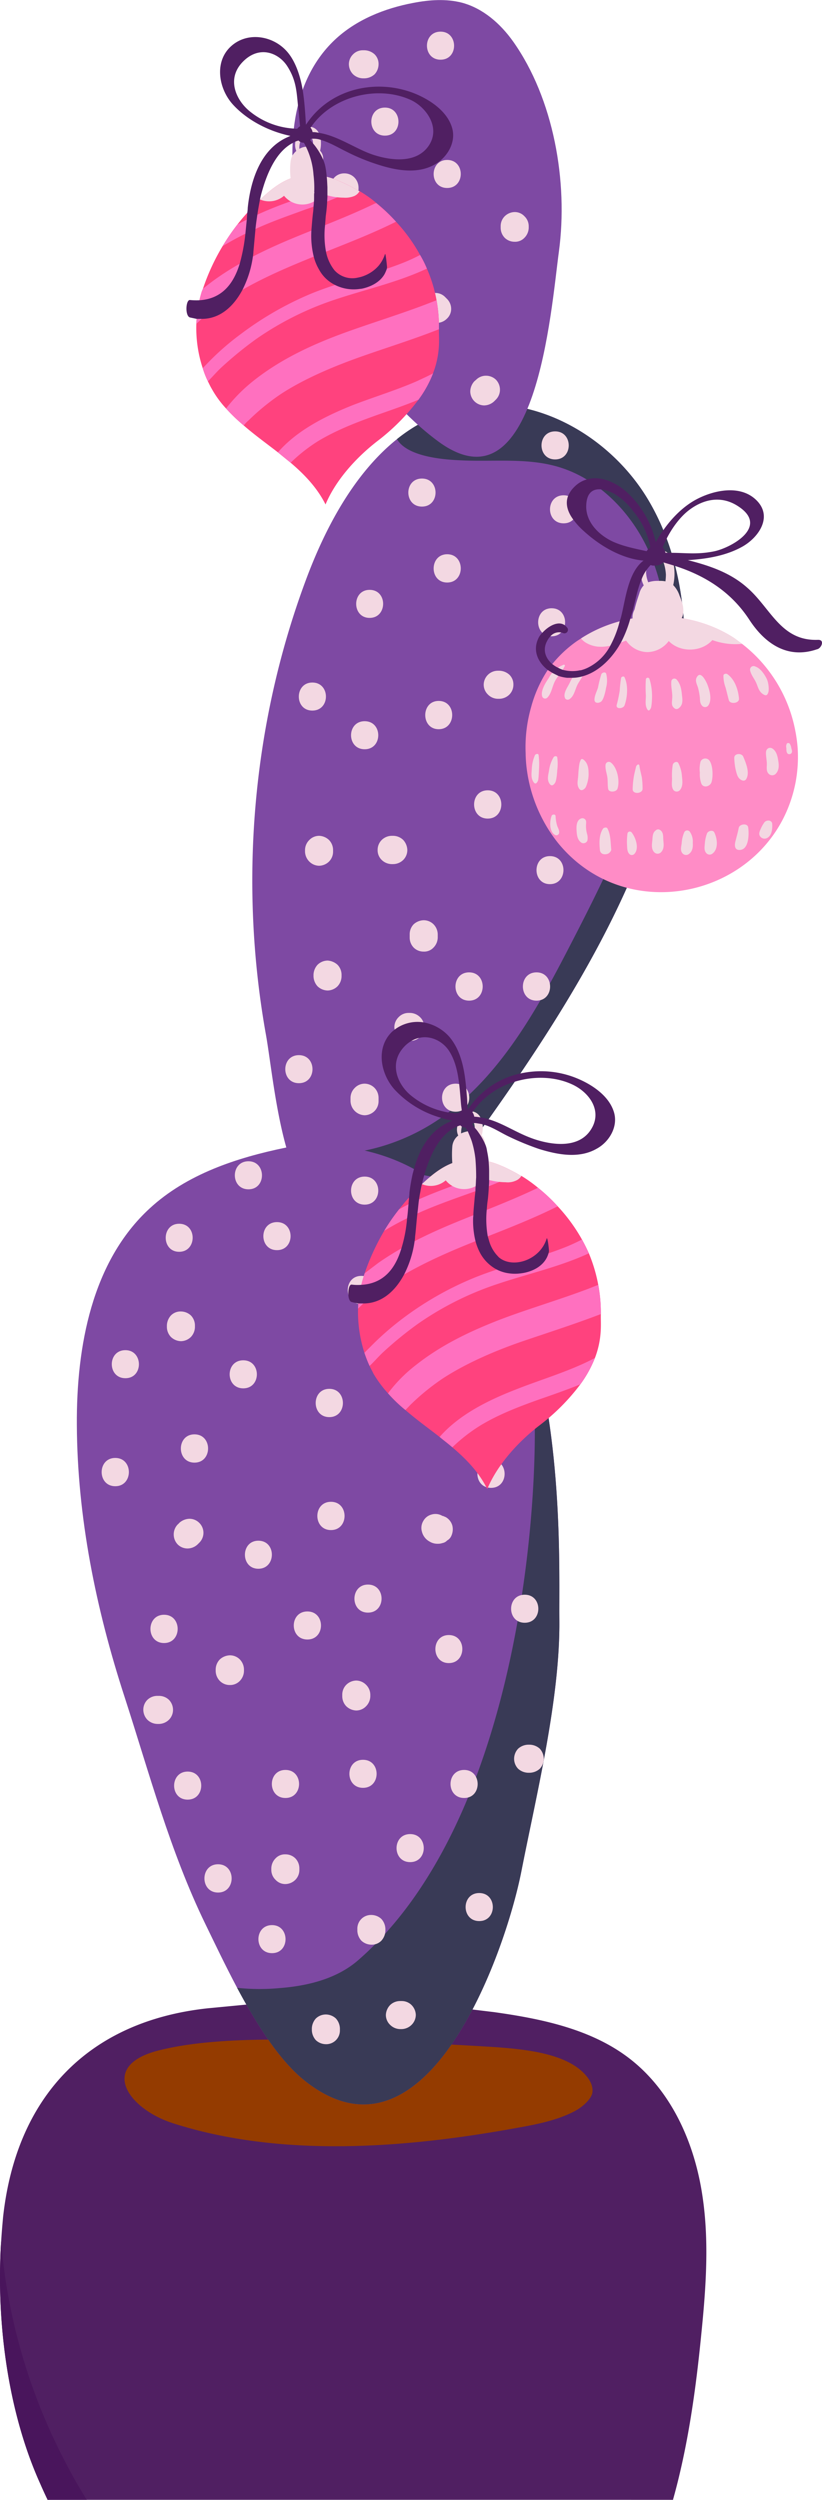 <svg xmlns="http://www.w3.org/2000/svg" width="348.7" height="1060" viewBox="0.001 0.014 348.716 1059.986" style=""><g><g data-name="Layer 2"><path d="M297.5 989.9c-2.3 23.3-5.6 47.3-12 70.1H20.2c-1.1-2.3-2.2-4.7-3.2-7C3.3 1022.6-1.7 984.3.5 950.3c.2-3.4.5-6.8.8-10.1 5.5-50.7 35.7-83 86.6-88.6l16.7-1.6a516.4 516.4 0 0 1 62.2-.8l7.1.4c8.9.6 17.7 1.4 26.6 2.5l9.1 1.1c20.7 2.9 42.2 7.4 58.5 20.5s25.6 33.2 29.3 53.8 2.2 41.6.1 62.4z" fill="#501f62"></path><path d="M209.5 868c14.7 1 31.5 3 39.2 12.2 1.8 2.1 3 4.7 2.6 7.2s-3.9 5.9-7.5 7.8c-7 3.7-15.5 5.5-24 7-48 8.8-100.7 12.8-146.5-1.9-19.2-6.2-31.5-24.3-6.2-30.8s61.6-4.5 89.3-3.9c17.7.4 35.4 1.3 53.1 2.4z" fill="#943b00"></path><path d="M287.7 306.6c-10.3 61.4-43.8 116.3-79.8 167.1a173.2 173.2 0 0 1-22.2 25.7c-15.4 14.2-34.7 24.5-51.5 11.1-5.5-4.4-9.4-12.9-12.4-22.8l-.3-1c-4.7-16.6-6.7-36.6-8.6-47.5-11.6-64.3-6-131.8 16.8-193.1 8.3-22.4 20.6-45.4 38.7-59.9a67.9 67.9 0 0 1 25.1-12.8c31.4-8.1 65.3 11 81.7 38.9s17.9 62.3 12.5 94.3z" fill="#7e49a3"></path><path d="M287.7 306.6c-10.3 61.4-43.8 116.3-79.8 167.1a173.2 173.2 0 0 1-22.2 25.7l-63.9-11.7-.3-1c22.4 6.9 49.1-.1 68.3-14.7 23.9-18.1 38.8-45.4 52.5-72 18.5-35.8 36.6-73 40.2-113.2 1.6-18.2.1-37.2-7.6-53.8s-22-30.9-39.7-35.5c-12.7-3.3-26.1-1.7-39.2-2.3-7.6-.3-23.1-1.4-27.6-9a67.9 67.9 0 0 1 25.1-12.8c31.4-8.1 65.3 11 81.7 38.9s17.9 62.3 12.5 94.3z" fill="#393a56"></path><path d="M127.6 93.3c-6.5-26.4-5.4-57.7 14.4-76.4 9-8.5 21.1-13.4 33.4-15.7 6.7-1.3 13.8-1.8 20.5-.1 9 2.4 16.4 8.9 21.8 16.5 17.2 24.3 23.4 59.5 19.4 89.1-3.4 25.1-9.6 110.8-51 80.6-29.3-21.5-50-59.3-58.5-94z" fill="#7e49a3"></path><path d="M221.2 793.4c-7 35.7-40.9 130.4-92.5 88.4-10.5-8.6-20.1-23.9-28.1-38.9-5.2-9.8-9.8-19.5-13.5-27.1-15-30.9-23.7-63.7-34.3-96.4-12.1-37.2-20-76-20.2-115.2-.2-33.3 6.4-69.3 30.9-91.8 15.7-14.5 36.8-21.5 57.8-25.8 9.2-1.8 18.6-1.3 27.9.2 41.4 6.7 63.3 39.1 75 76.4 15 48.1 12.9 104.2 13.1 123.5.4 33.2-9.7 74.1-16.1 106.7z" fill="#7e49a3"></path><path d="M221.2 793.4c-7 35.7-40.9 130.4-92.5 88.4-10.5-8.6-20.1-23.9-28.1-38.9a91.2 91.2 0 0 0 18.1.1c11.8-.9 24-3.9 33-11.6C218 774 228 646.9 226.8 599.8c-.3-12.2-1.1-24.4-2.6-36.6 15 48.1 12.9 104.2 13.1 123.5.4 33.2-9.7 74.1-16.1 106.7z" fill="#393a56"></path><path d="M76 518.9c-7.6 0-7.6 11.9 0 11.9s7.7-11.9 0-11.9z" fill="#f3d8e2"></path><path d="M103.2 576.8c-7.7 0-7.7 11.9 0 11.9s7.7-11.9 0-11.9z" fill="#f3d8e2"></path><path d="M117.5 518.2c-7.7 0-7.7 11.9 0 11.9s7.7-11.9 0-11.9z" fill="#f3d8e2"></path><path d="M53.2 572.5c-7.7 0-7.7 11.9 0 11.9s7.6-11.9 0-11.9z" fill="#f3d8e2"></path><path d="M84.5 645.7a5.9 5.9 0 0 0-4.2-1.7 6.8 6.8 0 0 0-4.2 1.7 4.6 4.6 0 0 1-.7.7 6.1 6.1 0 0 0-1.7 4.3 6.1 6.1 0 0 0 1.7 4.2 5.9 5.9 0 0 0 4.2 1.7 6.3 6.3 0 0 0 4.2-1.7l.7-.7a5.9 5.9 0 0 0 0-8.5z" fill="#f3d8e2"></path><path d="M81 557.8a6.3 6.3 0 0 0-4.2-1.7 5.7 5.7 0 0 0-4.3 1.7 6.6 6.6 0 0 0-1.7 4.2v.7a6.2 6.2 0 0 0 1.7 4.2 6.4 6.4 0 0 0 4.3 1.8 6.2 6.2 0 0 0 4.2-1.8 6.3 6.3 0 0 0 1.7-4.2v-.7a6.1 6.1 0 0 0-1.7-4.2z" fill="#f3d8e2"></path><path d="M48.9 618.2c-7.7 0-7.7 12 0 12s7.7-12 0-12z" fill="#f3d8e2"></path><path d="M82.5 608.2c-7.7 0-7.7 12 0 12s7.7-12 0-12z" fill="#f3d8e2"></path><path d="M140.4 636.8c-7.7 0-7.7 12 0 12s7.7-12 0-12z" fill="#f3d8e2"></path><path d="M130.4 683.3c-7.7 0-7.7 11.9 0 11.9s7.7-11.9 0-11.9z" fill="#f3d8e2"></path><path d="M109.6 653.3c-7.6 0-7.6 11.9 0 11.9s7.7-11.9 0-11.9z" fill="#f3d8e2"></path><path d="M139.7 588.9c-7.7 0-7.7 12 0 12s7.7-12 0-12z" fill="#f3d8e2"></path><path d="M186.1 574.6c-7.6 0-7.6 12 0 12s7.7-12 0-12z" fill="#f3d8e2"></path><path d="M153.3 541c-7.7 0-7.7 12 0 12s7.6-12 0-12z" fill="#f3d8e2"></path><path d="M154.7 498.9c-7.7 0-7.7 11.9 0 11.9s7.7-11.9 0-11.9z" fill="#f3d8e2"></path><path d="M193.2 527.1a6 6 0 0 0-4.2-1.8h-.7a6.2 6.2 0 0 0-4.2 1.8 6 6 0 0 0-1.8 4.2 6.2 6.2 0 0 0 1.8 4.2 6.3 6.3 0 0 0 4.2 1.7h.7a6.1 6.1 0 0 0 4.2-1.7 6.2 6.2 0 0 0 1.8-4.2 5.8 5.8 0 0 0-1.8-4.2z" fill="#f3d8e2"></path><path d="M105.4 492.4c-7.7 0-7.7 11.9 0 11.9s7.6-11.9 0-11.9z" fill="#f3d8e2"></path><path d="M191.9 646.9a6 6 0 0 0-2.8-3.6l-1.2-.5h-.2a5.7 5.7 0 0 0-4.6-.6 5.6 5.6 0 0 0-3.5 2.7 5.7 5.7 0 0 0-.6 4.6 6.6 6.6 0 0 0 3.3 4.2 6.3 6.3 0 0 0 3.3.9h.3a5.7 5.7 0 0 0 1.8-.3 3.6 3.6 0 0 0 2-1.1 4.1 4.1 0 0 0 1.6-1.6 6.7 6.7 0 0 0 .6-4.7z" fill="#f3d8e2"></path><path d="M208.3 619c-7.7 0-7.7 11.9 0 11.9s7.7-11.9 0-11.9z" fill="#f3d8e2"></path><path d="M222.6 676.2c-7.7 0-7.7 11.9 0 11.9s7.7-11.9 0-11.9z" fill="#f3d8e2"></path><path d="M190.4 693.3c-7.6 0-7.6 11.9 0 11.9s7.7-11.9 0-11.9z" fill="#f3d8e2"></path><path d="M156.1 671.9c-7.6 0-7.7 11.9 0 11.9s7.7-11.9 0-11.9z" fill="#f3d8e2"></path><path d="M154 746.2c-7.7 0-7.7 11.9 0 11.9s7.7-11.9 0-11.9z" fill="#f3d8e2"></path><path d="M196.9 750.5c-7.7 0-7.7 11.9 0 11.9s7.6-11.9 0-11.9z" fill="#f3d8e2"></path><path d="M229 741.5a6.6 6.6 0 0 0-4.2-1.7h-.8a6.6 6.6 0 0 0-4.2 1.7 6.3 6.3 0 0 0-1.7 4.2 6.1 6.1 0 0 0 1.7 4.3 6.6 6.6 0 0 0 4.2 1.7h.8a6.6 6.6 0 0 0 4.2-1.7 6.3 6.3 0 0 0 1.7-4.3 6.6 6.6 0 0 0-1.7-4.2z" fill="#f3d8e2"></path><path d="M203.3 802.7c-7.7 0-7.7 11.9 0 11.9s7.7-11.9 0-11.9z" fill="#f3d8e2"></path><path d="M174.6 850.2a5.9 5.9 0 0 0-4.2-1.7h-.7a6.1 6.1 0 0 0-4.2 1.7 6.4 6.4 0 0 0-1.8 4.2 5.8 5.8 0 0 0 1.8 4.2 6.2 6.2 0 0 0 4.2 1.8h.7a6.2 6.2 0 0 0 4.2-1.8 6 6 0 0 0 1.8-4.2 6.2 6.2 0 0 0-1.8-4.2z" fill="#f3d8e2"></path><path d="M115.4 816.3c-7.7 0-7.7 11.9 0 11.9s7.6-11.9 0-11.9z" fill="#f3d8e2"></path><path d="M142.5 855.9a6.3 6.3 0 0 0-4.3-1.7 6.1 6.1 0 0 0-4.2 1.7 6.6 6.6 0 0 0-1.7 4.2v.8a6.6 6.6 0 0 0 1.7 4.2 6.3 6.3 0 0 0 4.2 1.7 5.8 5.8 0 0 0 6-5.9v-.8a6.6 6.6 0 0 0-1.7-4.2z" fill="#f3d8e2"></path><path d="M161.8 813.7a6.3 6.3 0 0 0-4.3-1.7 5.8 5.8 0 0 0-5.9 6v.7a6.6 6.6 0 0 0 1.7 4.2 6.3 6.3 0 0 0 4.2 1.7 5.7 5.7 0 0 0 4.3-1.7 6.6 6.6 0 0 0 1.7-4.2v-.7a6.6 6.6 0 0 0-1.7-4.3z" fill="#f3d8e2"></path><path d="M174 777.7c-7.7 0-7.7 11.9 0 11.9s7.7-11.9 0-11.9z" fill="#f3d8e2"></path><path d="M121.1 750.5c-7.7 0-7.7 11.9 0 11.9s7.7-11.9 0-11.9z" fill="#f3d8e2"></path><path d="M125.3 788a5.9 5.9 0 0 0-4.2-1.7 5.4 5.4 0 0 0-4.2 1.7 6.2 6.2 0 0 0-1.8 4.2v.7a5.8 5.8 0 0 0 1.8 4.2 5.6 5.6 0 0 0 4.2 1.8 6.2 6.2 0 0 0 4.2-1.8 5.9 5.9 0 0 0 1.7-4.2v-.7a6.1 6.1 0 0 0-1.7-4.2z" fill="#f3d8e2"></path><path d="M79.6 751.2c-7.6 0-7.7 11.9 0 11.9s7.7-11.9 0-11.9z" fill="#f3d8e2"></path><path d="M101.7 703.6a5.9 5.9 0 0 0-4.2-1.7 6.6 6.6 0 0 0-4.2 1.7 6.2 6.2 0 0 0-1.8 4.3v.7a6.2 6.2 0 0 0 1.8 4.2 5.9 5.9 0 0 0 4.2 1.7 5.7 5.7 0 0 0 4.2-1.7 6.2 6.2 0 0 0 1.8-4.2v-.7a6.2 6.2 0 0 0-1.8-4.3z" fill="#f3d8e2"></path><path d="M69.6 684.7c-7.7 0-7.7 12 0 12s7.7-12 0-12z" fill="#f3d8e2"></path><path d="M92.5 790.5c-7.7 0-7.7 12 0 12s7.7-12 0-12z" fill="#f3d8e2"></path><path d="M155.3 714.4a6 6 0 0 0-4.2-1.8 6.2 6.2 0 0 0-4.2 1.8 5.9 5.9 0 0 0-1.7 4.2v.7a6.1 6.1 0 0 0 1.7 4.2 6.4 6.4 0 0 0 4.2 1.8 5.8 5.8 0 0 0 4.2-1.8 6.2 6.2 0 0 0 1.8-4.2v-.7a6 6 0 0 0-1.8-4.2z" fill="#f3d8e2"></path><path d="M71.7 720.8a6.1 6.1 0 0 0-4.2-1.7h-.7a6.1 6.1 0 0 0-4.3 1.7 5.9 5.9 0 0 0-1.7 4.2 6.2 6.2 0 0 0 1.7 4.2 6.2 6.2 0 0 0 4.3 1.8h.7a6.2 6.2 0 0 0 4.2-1.8 5.9 5.9 0 0 0 1.7-4.2 6.1 6.1 0 0 0-1.7-4.2z" fill="#f3d8e2"></path><path d="M143.2 409.1a6.9 6.9 0 0 0-4.2-1.8 6.2 6.2 0 0 0-4.3 1.8 6.6 6.6 0 0 0-1.7 4.2v.7a6.6 6.6 0 0 0 1.7 4.2 6.4 6.4 0 0 0 4.3 1.8 6.2 6.2 0 0 0 4.2-1.8 6.3 6.3 0 0 0 1.7-4.2v-.7a6.1 6.1 0 0 0-1.7-4.2z" fill="#f3d8e2"></path><path d="M158.9 461.3a6 6 0 0 0-4.2-1.8 5.8 5.8 0 0 0-4.2 1.8 6 6 0 0 0-1.8 4.2v1.4a6.2 6.2 0 0 0 6 6 6.2 6.2 0 0 0 4.2-1.8 5.9 5.9 0 0 0 1.7-4.2v-1.4a6.1 6.1 0 0 0-1.7-4.2z" fill="#f3d8e2"></path><path d="M199 412.3c-7.7 0-7.7 12 0 12s7.7-12 0-12z" fill="#f3d8e2"></path><path d="M183.9 391.9a5.9 5.9 0 0 0-4.2-1.7 6.6 6.6 0 0 0-4.2 1.7 6.1 6.1 0 0 0-1.7 4.2v1.5a6.1 6.1 0 0 0 1.7 4.2 5.9 5.9 0 0 0 4.2 1.7 5.4 5.4 0 0 0 4.2-1.7 6.2 6.2 0 0 0 1.8-4.2v-1.5a6.2 6.2 0 0 0-1.8-4.2z" fill="#f3d8e2"></path><path d="M178.2 431.3a6.2 6.2 0 0 0-4.2-1.8h-.7a5.8 5.8 0 0 0-4.2 1.8 6 6 0 0 0-1.8 4.2 6.2 6.2 0 0 0 1.8 4.2 6.3 6.3 0 0 0 4.2 1.7h.7a6.1 6.1 0 0 0 4.2-1.7 6.3 6.3 0 0 0 1.7-4.2 5.4 5.4 0 0 0-1.7-4.2z" fill="#f3d8e2"></path><path d="M193.3 459.5c-7.7 0-7.7 11.9 0 11.9s7.7-11.9 0-11.9z" fill="#f3d8e2"></path><path d="M126.8 447.4c-7.7 0-7.7 11.9 0 11.9s7.7-11.9 0-11.9z" fill="#f3d8e2"></path><path d="M139.6 356.2a6.4 6.4 0 0 0-4.2-1.8 5.8 5.8 0 0 0-4.2 1.8 6 6 0 0 0-1.8 4.2v.7a6.2 6.2 0 0 0 1.8 4.2 6 6 0 0 0 4.2 1.8 6.2 6.2 0 0 0 4.2-1.8 5.9 5.9 0 0 0 1.7-4.2v-.7a6.1 6.1 0 0 0-1.7-4.2z" fill="#f3d8e2"></path><path d="M154.7 305.8c-7.7 0-7.7 11.9 0 11.9s7.7-11.9 0-11.9z" fill="#f3d8e2"></path><path d="M171.1 356.2a6.2 6.2 0 0 0-4.3-1.8h-.7a6.2 6.2 0 0 0-4.2 1.8 5.9 5.9 0 0 0-1.7 4.2 5.7 5.7 0 0 0 1.7 4.2 6.2 6.2 0 0 0 4.2 1.8h.7a6.2 6.2 0 0 0 4.3-1.8 5.9 5.9 0 0 0 1.7-4.2 6.6 6.6 0 0 0-1.7-4.2z" fill="#f3d8e2"></path><path d="M206.9 335.1c-7.7 0-7.7 12 0 12s7.7-12 0-12z" fill="#f3d8e2"></path><path d="M186.1 297.2c-7.6 0-7.6 12 0 12s7.7-12 0-12z" fill="#f3d8e2"></path><path d="M189.7 235c-7.6 0-7.7 12 0 12s7.7-12 0-12z" fill="#f3d8e2"></path><path d="M156.8 250.1c-7.6 0-7.6 11.9 0 11.9s7.7-11.9 0-11.9z" fill="#f3d8e2"></path><path d="M132.5 289.4c-7.6 0-7.7 11.9 0 11.9s7.7-11.9 0-11.9z" fill="#f3d8e2"></path><path d="M179 202.9c-7.7 0-7.7 11.9 0 11.9s7.7-11.9 0-11.9z" fill="#f3d8e2"></path><path d="M239.1 210c-7.7 0-7.7 11.9 0 11.9s7.6-11.9 0-11.9z" fill="#f3d8e2"></path><path d="M234 257.9c-7.6 0-7.6 11.9 0 11.9s7.7-11.9 0-11.9z" fill="#f3d8e2"></path><path d="M235.5 182.9c-7.7 0-7.7 11.9 0 11.9s7.7-11.9 0-11.9z" fill="#f3d8e2"></path><path d="M274.1 255.8c-7.7 0-7.7 11.9 0 11.9s7.7-11.9 0-11.9z" fill="#f3d8e2"></path><path d="M254 311.1a6.6 6.6 0 0 0-4.2-1.7h-.7a6.6 6.6 0 0 0-4.3 1.7 6.3 6.3 0 0 0-1.7 4.3 5.8 5.8 0 0 0 6 5.9h.7a6.6 6.6 0 0 0 4.2-1.7 6.3 6.3 0 0 0 1.7-4.2 5.7 5.7 0 0 0-1.7-4.3z" fill="#f3d8e2"></path><path d="M233.3 363c-7.6 0-7.6 11.9 0 11.9s7.7-11.9 0-11.9z" fill="#f3d8e2"></path><path d="M227.6 412.3c-7.7 0-7.7 12 0 12s7.7-12 0-12z" fill="#f3d8e2"></path><path d="M216.1 286.1a6.6 6.6 0 0 0-4.2-1.7h-.7a6 6 0 0 0-6 5.9 5.8 5.8 0 0 0 1.8 4.2 6 6 0 0 0 4.2 1.8h.7a6.2 6.2 0 0 0 4.2-1.8 5.9 5.9 0 0 0 1.7-4.2 5.7 5.7 0 0 0-1.7-4.2z" fill="#f3d8e2"></path><path d="M158.9 23a6.6 6.6 0 0 0-4.2-1.7h-.7a5.7 5.7 0 0 0-4.2 1.7 5.9 5.9 0 0 0-1.8 4.2 6.2 6.2 0 0 0 1.8 4.3 6.3 6.3 0 0 0 4.2 1.7h.7a6.6 6.6 0 0 0 4.2-1.7 6.3 6.3 0 0 0 1.7-4.3 5.7 5.7 0 0 0-1.7-4.2z" fill="#f3d8e2"></path><path d="M186.9 13.4c-7.7 0-7.7 11.9 0 11.9s7.6-11.9 0-11.9z" fill="#f3d8e2"></path><path d="M189.7 67.8c-7.6 0-7.7 11.9 0 11.9s7.7-11.9 0-11.9z" fill="#f3d8e2"></path><path d="M150.3 75.2a5.9 5.9 0 0 0-4.2-1.7 5.7 5.7 0 0 0-4.2 1.7 6.1 6.1 0 0 0-1.7 4.2v.7a6.1 6.1 0 0 0 1.7 4.3 5.9 5.9 0 0 0 4.2 1.7 6.3 6.3 0 0 0 4.2-1.7 6.2 6.2 0 0 0 1.8-4.3v-.7a6.2 6.2 0 0 0-1.8-4.2z" fill="#f3d8e2"></path><path d="M163.3 45.6c-7.7 0-7.7 11.9 0 11.9s7.6-11.9 0-11.9z" fill="#f3d8e2"></path><path d="M189.6 126.7l-.7-.7a5.8 5.8 0 0 0-8.4 0 6 6 0 0 0 0 8.4l.7.7a6.2 6.2 0 0 0 4.2 1.8 6 6 0 0 0 4.2-1.8 5.6 5.6 0 0 0 1.8-4.2 6 6 0 0 0-1.8-4.2z" fill="#f3d8e2"></path><path d="M157.5 112.1c-7.6 0-7.6 11.9 0 11.9s7.7-11.9 0-11.9z" fill="#f3d8e2"></path><path d="M222.5 91.7a5.6 5.6 0 0 0-4.2-1.8 6.2 6.2 0 0 0-4.2 1.8 5.9 5.9 0 0 0-1.7 4.2v.7a6.1 6.1 0 0 0 1.7 4.2 5.9 5.9 0 0 0 4.2 1.7 5.4 5.4 0 0 0 4.2-1.7 6.2 6.2 0 0 0 1.8-4.2v-.7a5.8 5.8 0 0 0-1.8-4.2z" fill="#f3d8e2"></path><path d="M210.4 161a6.1 6.1 0 0 0-4.2-1.7 5.9 5.9 0 0 0-4.2 1.7l-.8.7a6.6 6.6 0 0 0-1.7 4.2 6 6 0 0 0 5.9 6 6.4 6.4 0 0 0 4.3-1.8l.7-.7a5.9 5.9 0 0 0 1.7-4.2 6.1 6.1 0 0 0-1.7-4.2z" fill="#f3d8e2"></path><path d="M36.8 1060H20.2c-1.1-2.3-2.2-4.7-3.2-7C3.3 1022.6-1.7 984.3.5 950.3a233 233 0 0 0 3.8 27.5 246 246 0 0 0 23 65.4c2.9 5.7 6.1 11.3 9.5 16.8z" fill="#49155c"></path><path d="M252.4 575.8a49.2 49.2 0 0 1-6.2 11.2 87.9 87.9 0 0 1-17.6 17.6c-8.9 6.9-17.6 16.5-21.9 26.8-3.4-7-8.8-12.6-14.8-17.7-1.7-1.5-3.6-2.9-5.4-4.4-4.9-3.8-9.9-7.4-14.5-11.4a62.4 62.4 0 0 1-7.4-7.1 50.6 50.6 0 0 1-6.2-8.4c-.5-1.1-1.1-2.1-1.6-3.2a54.2 54.2 0 0 1-2.2-5.6 56.5 56.5 0 0 1-2.7-18.7 51.8 51.8 0 0 1 2.4-13.7c.1-.5.3-.9.4-1.3a97.9 97.9 0 0 1 8.3-18 98 98 0 0 1 12.4-16.2l3.6-3.6c7.5-7.1 15.4-12.5 27.5-9.8a33.3 33.3 0 0 1 6.3 2.1c2.2.9 4.4 2.1 6.5 3.2l1.7 1h.2a60.7 60.7 0 0 1 7 5 73.6 73.6 0 0 1 8.4 7.9 72.4 72.4 0 0 1 10.3 14.1c1 1.8 2 3.8 2.9 5.8a65.7 65.7 0 0 1 5.1 25.8v.5c-.1 3.4.7 9.7-2.5 18.1z" fill="#ff427e"></path><path d="M252.4 575.8a49.2 49.2 0 0 1-6.2 11.2c-5.7 2.3-11.4 4.3-17.2 6.3-8.7 3.1-17.4 6.4-25.3 11.2a69.4 69.4 0 0 0-11.8 9.2c-1.7-1.5-3.6-2.9-5.4-4.4 8.3-9.5 20.7-15.6 32.3-20.1 8.8-3.5 18-6.3 26.7-10.1q3.5-1.5 6.9-3.3z" fill="#ff70bf"></path><path d="M254.9 557.2c-10.7 4.1-21.6 7.6-32.5 11.3s-24 9.1-34.7 16.1a96.9 96.9 0 0 0-13.6 11.1l-2.1 2.2a62.4 62.4 0 0 1-7.4-7.1 61.8 61.8 0 0 1 11.6-11.8c10.2-8.1 21.5-13.7 33.5-18.5s26.6-9 39.8-14l4.3-1.7a61.5 61.5 0 0 1 1.1 12.4z" fill="#ff70bf"></path><path d="M249.8 531.4l-1 .5c-12.3 5.5-25.5 8.4-38.2 12.7a130.9 130.9 0 0 0-33.4 16.8 156.1 156.1 0 0 0-14.8 12.1c-1.8 1.7-3.6 3.8-5.6 5.7a54.2 54.2 0 0 1-2.2-5.6l2.9-2.9a122.8 122.8 0 0 1 13.3-11.6 136.2 136.2 0 0 1 29.9-17.1c12.6-5.2 26-8 38.7-13 2.6-1 5.1-2.2 7.5-3.4 1 1.8 2 3.8 2.9 5.8z" fill="#ff70bf"></path><path d="M236.6 511.5c-11 5.5-22.5 9.9-33.9 14.4s-22.2 9.2-32.6 15.3a95.1 95.1 0 0 0-14.7 10.4c-1.2 1-2.3 2.1-3.5 3.3a51.8 51.8 0 0 1 2.4-13.7c.1-.5.3-.9.4-1.3l5.8-4.4c9.9-6.9 20.8-12.2 31.9-16.8s23.8-9.3 35.3-14.8l.5-.3a73.6 73.6 0 0 1 8.4 7.9z" fill="#ff70bf"></path><path d="M219.3 497.6c-6.8 3.7-14.3 6.3-20.7 8.6s-15.3 5.4-22.7 8.9a114.6 114.6 0 0 0-12.9 6.8 81.8 81.8 0 0 1 6.3-9.1l.7-.4c6.8-3.8 14.1-6.6 21.3-9.3s14.5-5.3 21.5-8.7c2.2.9 4.4 2.1 6.5 3.2z" fill="#ff70bf"></path><path d="M205.8 485.2v-.2a5.9 5.9 0 0 0-1.4-3.6 13.9 13.9 0 0 0 .4-3.5 3.4 3.4 0 0 0-.1-1v-.8a6.5 6.5 0 0 0-.9-2.3 4.7 4.7 0 0 0-3.2-2.5h-.7c-2.6 0-4.5 2.3-5.4 4.5a8.7 8.7 0 0 0-.5 1.9 6 6 0 0 0 .4 3.8 6.6 6.6 0 0 0-2.5 4.4 45.7 45.7 0 0 0 0 7.4v.6h.1c0 .5.1 1.1.1 1.6a58.3 58.3 0 0 0 1.2 2.5 5.6 5.6 0 0 0 5.1 2.3 7.8 7.8 0 0 0 3.6-1 5.1 5.1 0 0 0 1.3-.9 5.2 5.2 0 0 0 1-1.1 8.3 8.3 0 0 0 .7-1.3 5.5 5.5 0 0 0 .9-2.8v-1.1c.2-2.3-.1-4.8-.1-6.9zm-9.9-7.4c.6-1.8 2.5-4.8 4.5-2.7a7.5 7.5 0 0 1 .7 1.2 6.9 6.9 0 0 1 .3 2 3.3 3.3 0 0 1 0 1.4 7.6 7.6 0 0 0-3 0 13.1 13.1 0 0 0-2.8.9 14.1 14.1 0 0 1 .3-2.8z" fill="#f3d8e2"></path><path d="M221.2 498.6a5 5 0 0 1-2.3 2 8.4 8.4 0 0 1-4.4.7 28.1 28.1 0 0 1-9.1-1.6 10.3 10.3 0 0 1-8 4.5 10 10 0 0 1-8.3-3.7 9.7 9.7 0 0 1-10.1 1.6c7.5-7.1 15.4-12.5 27.5-9.8a33.3 33.3 0 0 1 6.3 2.1c2.2.9 4.4 2.1 6.5 3.2l1.7 1z" fill="#f3d8e2"></path><path d="M260.4 471.4c-2.3-7.3-10.3-12.2-17-14.7a40.2 40.2 0 0 0-22.7-1.5 35.4 35.4 0 0 0-22.2 15.3c-.1-.7-.1-1.3-.2-1.9-.1-1.1-.1-2.3-.2-3.4l-.3-3.5c-.7-8.1-2.2-16.2-7.2-22.1a19 19 0 0 0-11-6.1 16 16 0 0 0-12.2 3.1l-1 .8c-7.1 6.8-5 17.9 1 24.6a42.6 42.6 0 0 0 19.8 12 39 39 0 0 0 4.6 1.2l-1.1.5c-8.3 3.6-12.8 11.5-15.1 20.1-.2.6-.3 1.2-.5 1.8a80.9 80.9 0 0 0-1.4 8.1 14.9 14.9 0 0 1-.2 2.1 6.6 6.6 0 0 1-.1 1.4c0 .5-.1 1-.1 1.5-.2 1.9-.3 3.9-.6 5.9a59.4 59.4 0 0 1-2.4 12.7c-2 6.7-5.5 12.4-12.1 14.6a18.5 18.5 0 0 1-4.9.9 18.9 18.9 0 0 1-4.1-.1c-1-.1-1.5 2.1-1.4 4.2 0 1.5.5 3 1.4 3.2l1.7.4 1.2.2h2.5c7.7-.2 13.3-5.6 16.9-12.4a44.3 44.3 0 0 0 4.4-14.1 11.1 11.1 0 0 0 .2-1.9c.4-3.3.6-6.6 1-9.9s.4-4 .7-6 .3-1.9.5-2.9c.2-1.1.4-2.3.7-3.4.3-1.3.6-2.6 1-3.8a27.6 27.6 0 0 1 .8-2.7c2.3-7 6.2-15 13.2-18l1.2-.4h.1l.6.5a3.2 3.2 0 0 0 1.6.4l.9 1.5c.6 1.4 1.2 2.8 1.7 4.2a40.5 40.5 0 0 1 1.6 7.7q.3 3.8.3 7.5v.3c-.1 1.2-.1 2.4-.2 3.5s-.1 1.5-.1 2.2l-.3 2.6c-.2 2.5-.5 5-.6 7.6 0 .5-.1 1.1-.1 1.6a36.6 36.6 0 0 0 1 9.4 23.4 23.4 0 0 0 2.2 5.5 17.2 17.2 0 0 0 6.8 6.6 16.3 16.3 0 0 0 4.4 1.5 18.7 18.7 0 0 0 5.3.2c5.3-.5 10.8-3.2 12.3-8.6.1-.2.1-.5.2-.7s-.6-6.7-1-5.5c-2.8 9.2-14.5 12.9-20.3 7.9l-1-1.1a15.6 15.6 0 0 1-3.1-5.8l-.6-2.1a41.9 41.9 0 0 1-.4-11.2c.1-1.3.2-2.6.4-3.9s.4-4.1.5-6.1a24.4 24.4 0 0 0 .1-2.7v-3.5c0-1.4-.1-2.9-.2-4.3s-.4-3-.7-4.5a9.8 9.8 0 0 0-.8-2.8 26.8 26.8 0 0 0-2.8-4.9 15.6 15.6 0 0 0-1.6-2 17.1 17.1 0 0 0-1.1-1.4l.4-.6h1.1l2.9.5.7.2c3.6 1.1 6.9 3.3 10.2 4.9a116.2 116.2 0 0 0 13.1 5.4c7.8 2.4 16.9 4.2 24.4-.1 5.4-2.9 9.3-9.5 7.3-15.7zm-70.2.3a33.9 33.9 0 0 1-15.5-6.9c-5.8-4.5-10.1-13.7-3.2-21a13.2 13.2 0 0 1 3-2.4 10.8 10.8 0 0 1 3.2-1.3h.1c5-1.2 10.1 1.5 12.7 5.5s3.7 9 4.3 14.1c.3 2.6.5 5.2.7 7.6s.3 2.4.4 3.6a4.3 4.3 0 0 0-1.2 1.1 21.5 21.5 0 0 1-4.5-.3zm60.4 7.4c-5.2 8-16.4 6.4-23.7 4s-13-6.6-19.6-8.5a19.8 19.8 0 0 0-3.5-.8 20.6 20.6 0 0 0-2.6-.3 4.6 4.6 0 0 0-.8-1.9l.2-.3a33.3 33.3 0 0 1 17.7-12.6c8.1-2.5 17-2.3 24.4 1.1s13.1 11.4 7.9 19.3z" fill="#501f62"></path><g><path d="M183.7 158.3a47.5 47.5 0 0 1-6.2 11.2 89.8 89.8 0 0 1-17.5 17.6c-8.9 6.9-17.6 16.5-21.9 26.8-3.5-7-8.8-12.6-14.8-17.7l-5.4-4.4c-4.9-3.8-9.9-7.4-14.5-11.4a73.1 73.1 0 0 1-7.5-7.2 43 43 0 0 1-6.1-8.4c-.6-1-1.1-2.1-1.6-3.1a38.3 38.3 0 0 1-2.2-5.6 54.2 54.2 0 0 1-2.7-18.8 52.4 52.4 0 0 1 2.3-13.7l.5-1.2a91.7 91.7 0 0 1 8.3-18 93.6 93.6 0 0 1 6.3-9.2 80.4 80.4 0 0 1 6.1-7l3.6-3.6c7.5-7.2 15.4-12.5 27.5-9.8a29.1 29.1 0 0 1 6.3 2.1 55.9 55.9 0 0 1 6.5 3.2l1.7.9h.1a51.9 51.9 0 0 1 7.1 5 73 73 0 0 1 8.4 8 69.2 69.2 0 0 1 10.2 14.1 44.8 44.8 0 0 1 2.9 5.8 60 60 0 0 1 4.1 13.4 61.3 61.3 0 0 1 1 12.3v.6c0 3.4.7 9.7-2.5 18.1z" fill="#ff427e"></path><path d="M183.7 158.3a47.5 47.5 0 0 1-6.2 11.2c-5.6 2.3-11.4 4.3-17.1 6.3-8.7 3.1-17.4 6.4-25.4 11.2a68.7 68.7 0 0 0-11.7 9.2l-5.4-4.4c8.2-9.5 20.6-15.6 32.2-20.2 8.9-3.4 18.1-6.2 26.8-10 2.3-1.1 4.6-2.1 6.8-3.3z" fill="#ff70bf"></path><path d="M186.2 139.6c-10.6 4.2-21.6 7.6-32.4 11.4s-24 9.1-34.7 16.1a96.9 96.9 0 0 0-13.6 11.1 14.5 14.5 0 0 0-2.1 2.2 73.1 73.1 0 0 1-7.5-7.2 68.7 68.7 0 0 1 11.7-11.8c10.1-8 21.5-13.7 33.5-18.4s26.6-9 39.7-14l4.4-1.7a61.3 61.3 0 0 1 1 12.3z" fill="#ff70bf"></path><path d="M181.1 113.9l-.9.4c-12.3 5.6-25.5 8.5-38.3 12.8a130 130 0 0 0-33.3 16.7A158.4 158.4 0 0 0 93.7 156c-1.8 1.7-3.6 3.8-5.5 5.7a38.3 38.3 0 0 1-2.2-5.6l2.9-3a111.9 111.9 0 0 1 13.3-11.5 137.9 137.9 0 0 1 29.8-17.1c12.7-5.2 26.1-8 38.8-13a72 72 0 0 0 7.4-3.4 44.8 44.8 0 0 1 2.9 5.8z" fill="#ff70bf"></path><path d="M168 94c-11 5.5-22.5 9.8-33.9 14.4s-22.3 9.2-32.7 15.3A93.6 93.6 0 0 0 86.8 134l-3.5 3.3a52.4 52.4 0 0 1 2.3-13.7l.5-1.2c1.9-1.5 3.8-3 5.8-4.4 9.8-6.9 20.8-12.2 31.8-16.8s23.8-9.3 35.3-14.9l.6-.2A73 73 0 0 1 168 94z" fill="#ff70bf"></path><path d="M150.7 80.1a155.5 155.5 0 0 1-20.8 8.6c-7.6 2.8-15.3 5.4-22.6 8.9a114.6 114.6 0 0 0-12.9 6.8 93.6 93.6 0 0 1 6.3-9.2l.7-.4a165.6 165.6 0 0 1 21.2-9.2c7.3-2.7 14.6-5.4 21.6-8.7a55.9 55.9 0 0 1 6.5 3.2z" fill="#ff70bf"></path><path d="M137.1 67.7v-.2a4.9 4.9 0 0 0-1.3-3.6 14 14 0 0 0 .3-4.5 1.9 1.9 0 0 0-.1-.8 6.3 6.3 0 0 0-.8-2.3 4.5 4.5 0 0 0-3.2-2.5h-.7c-2.6 0-4.6 2.2-5.5 4.5a8.7 8.7 0 0 0-.5 1.9 6.8 6.8 0 0 0 .4 3.8 8.5 8.5 0 0 0-1.7 2 8.8 8.8 0 0 0-.7 2.3 30.5 30.5 0 0 0 0 7.4v.8c.1.5.1 1 .2 1.6a3.4 3.4 0 0 0 .8 1.7 1.6 1.6 0 0 0 .4.7 2.2 2.2 0 0 0 .5.8 5.7 5.7 0 0 0 4.5 1.6h.1a7.1 7.1 0 0 0 3.5-1 3.8 3.8 0 0 0 1.3-.9h.1a4 4 0 0 0 1-1.2 7.5 7.5 0 0 0 .7-1.2 4.7 4.7 0 0 0 .8-2.9v-1.1a52.4 52.4 0 0 0-.1-6.9zm-9.8-7.4c.6-1.8 2.4-4.9 4.4-2.7a2.5 2.5 0 0 1 .7 1.2 4.5 4.5 0 0 1 .4 2v1.4a8.1 8.1 0 0 0-3.1 0 6.6 6.6 0 0 0-2.7.9 8.9 8.9 0 0 1 .3-2.8z" fill="#f3d8e2"></path><path d="M152.5 81.1a4.7 4.7 0 0 1-2.2 2 9.9 9.9 0 0 1-4.5.7 25.8 25.8 0 0 1-9.1-1.7 10 10 0 0 1-16.2.9 9.7 9.7 0 0 1-10.1 1.6c7.5-7.2 15.4-12.5 27.5-9.8a29.1 29.1 0 0 1 6.3 2.1 55.9 55.9 0 0 1 6.5 3.2l1.7.9z" fill="#f3d8e2"></path><path d="M191.7 53.9c-2.3-7.3-10.2-12.2-16.9-14.7-16.6-6-35.5-1-45 13.7-.3-4.7-.6-9.9-1.4-14.8s-2.7-11.7-6.5-16.1c-6-7-17.1-8.8-24.1-2.2s-5 17.9 1 24.5 15.2 11.4 24.4 13.3l-1.1.5c-11.5 5-15.8 18.3-17 30a14.9 14.9 0 0 1-.2 2.1c-.1.9-.1 1.9-.2 2.9l-.6 6a76.9 76.9 0 0 1-2.4 12.7c-2.5 8.2-7.3 14.9-17.1 15.5a27.4 27.4 0 0 1-4-.1c-1.8-.2-2.2 6.8 0 7.4l2.8.6h2c8 .1 13.8-5.4 17.5-12.4a44.3 44.3 0 0 0 4.4-14.1 13.7 13.7 0 0 0 .2-1.9l.9-9.9c.2-2 .5-4 .8-6s.7-4.2 1.1-6.3 1.1-4.4 1.8-6.6c2.2-6.6 5.8-14.1 12.1-17.4l1.1-.6 1.2-.4h.2a1.5 1.5 0 0 0 .6.5 2.9 2.9 0 0 0 1.6.4 10.9 10.9 0 0 1 .8 1.5 32 32 0 0 1 3.3 12.1 46.3 46.3 0 0 1 .3 7.4c.1.2.1.3 0 .4s0 2.4-.1 3.5-.1 1.5-.2 2.2a19.5 19.5 0 0 1-.2 2.5c-.3 2.6-.5 5.1-.7 7.7a36.7 36.7 0 0 0 1 11 21.1 21.1 0 0 0 2.2 5.4 15.5 15.5 0 0 0 6.8 6.6 17.6 17.6 0 0 0 9.7 1.8l1.7-.2c3.8-.8 7.6-2.7 9.6-6.1a16 16 0 0 0 1-2.3c0-.3.1-.5.1-.7s-.6-6.7-.9-5.5a14.4 14.4 0 0 1-2.8 5 15.6 15.6 0 0 1-8.7 4.9 10.2 10.2 0 0 1-9.9-3.1 18.3 18.3 0 0 1-3.6-7.9 38.2 38.2 0 0 1-.4-11.2l.3-3.9c.3-2.1.5-4.1.6-6.2s.1-1.7.1-2.6v-3.5c-.1-1.5-.1-2.9-.3-4.4a35.6 35.6 0 0 0-.6-4.4 15.2 15.2 0 0 0-.9-2.8 27.5 27.5 0 0 0-4.3-6.9l-1.2-1.4a2.1 2.1 0 0 0 .4-.6h1.2a9.3 9.3 0 0 1 2.9.5c3.8 1.1 7.4 3.3 10.9 5a88 88 0 0 0 13.1 5.4c7.7 2.5 16.9 4.3 24.4 0 5.4-3.1 9.2-9.6 7.2-15.8zm-67.1.6a32.7 32.7 0 0 1-18.5-7.2c-5.8-4.6-10.2-13.7-3.2-21s15.3-4 19 1.8 3.9 10.5 4.5 16.5c.4 3.1.6 6.2.9 8.9a4.3 4.3 0 0 0-1.2 1.1zm57.4 7.1c-5.3 8-16.4 6.4-23.7 4s-15-8.1-23.1-9.3a10.9 10.9 0 0 0-2.6-.3 3.7 3.7 0 0 0-.9-1.9l.3-.3c8.9-13 28.1-17.8 42.1-11.5 6.3 2.8 13 11.4 7.9 19.3z" fill="#501f62"></path></g><g><path d="M337.5 331.8c-9.2 47.3-70.2 63.2-100.8 25.6a63.3 63.3 0 0 1-13.5-33.8c-.1-1.4-.2-2.7-.2-4.1a61.9 61.9 0 0 1 2.3-19.6 54.4 54.4 0 0 1 6.8-15.4 51.1 51.1 0 0 1 12.7-12.7l1.7-1.1c19.1-12.4 45.7-12.6 64.9-.2l3.4 2.5a60.9 60.9 0 0 1 22.6 36.9 59.9 59.9 0 0 1 1 7.4 58.7 58.7 0 0 1-.9 14.5z" fill="#ff8cc6"></path><path d="M289.3 255.3c-.3-.9-.6-1.8-1-2.7a11.5 11.5 0 0 0-2.7-4.5 21.4 21.4 0 0 0 .3-8 9.9 9.9 0 0 0-2.7-5.7 4.1 4.1 0 0 0-1.1-.7 5.1 5.1 0 0 0-3.3-.4 6.8 6.8 0 0 0-3.1 1.4 7.8 7.8 0 0 0-2.7 3 6.7 6.7 0 0 0-.9 2.1 13.1 13.1 0 0 0 .1 5.9 10.6 10.6 0 0 0 .9 2.5 8 8 0 0 0-1.9 3.5c-.5 1.5-1.4 4.1-2 6.7a16.3 16.3 0 0 0-.3 3.7 3.9 3.9 0 0 0 .6 2.3c1.4 1.7 5 2.1 8.3 2a28.7 28.7 0 0 0 4.8-.4h.2c2.5-.5 5.2-1.6 6.4-3.8 0-.2.1-.3.2-.5a4.7 4.7 0 0 0 .4-1.7 2.8 2.8 0 0 0 .1-.9 11.9 11.9 0 0 0-.6-3.8zm-12.7-18.5c1-1 2.3-1.3 3.8.2a4.7 4.7 0 0 1 1.2 1.8 18.9 18.9 0 0 1 .9 4.9 24.6 24.6 0 0 1-.2 2.8 11 11 0 0 0-2.6-.2h-1.3a12.1 12.1 0 0 0-3.4.6 13 13 0 0 1-.9-3.9 5.7 5.7 0 0 1 .1-1.2 10.4 10.4 0 0 1 2.4-5z" fill="#f3d8e2"></path><path d="M314.8 273a28.5 28.5 0 0 1-12.6-1.6c-4.6 5.2-13.7 5.4-18.5.4a11.5 11.5 0 0 1-9.1 4.7 11.2 11.2 0 0 1-9-4.9c-3.8 1.5-7.7 2.9-11.7 2.6-2.2-.1-5.8-1.3-7.4-3.5 19.1-12.4 45.7-12.6 64.9-.2z" fill="#f3d8e2"></path><path d="M239 281.9a12.1 12.1 0 0 0-6.2 5.6c-1.3 1.9-3.7 5.6-2.7 8a1.3 1.3 0 0 0 2.1.3c1.8-1.8 2.1-4.9 3.3-7.1s3-4 4.1-6.3c.2-.4-.3-.7-.6-.5z" fill="#f3d8e2"></path><path d="M247.3 284.7c-.1-.5-.7-.6-1.1-.5-2.3.6-3.6 3.5-4.6 5.5s-2.9 4.5-1.8 6.5a1.3 1.3 0 0 0 1.7.3c2-1.2 2.4-3.9 3.4-6s2.9-3.9 2.4-5.8z" fill="#f3d8e2"></path><path d="M257.2 285.8c-.2-1.1-1.8-.7-2.1.1a50.9 50.9 0 0 0-1.4 5.6c-.5 1.7-1.5 3.4-1.5 5.2s2.3 1.5 3.1.5 1.5-3.6 1.8-5.5a11.8 11.8 0 0 0 .1-5.9z" fill="#f3d8e2"></path><path d="M264.9 287.1c-.3-.5-1.2-.2-1.4.3a51.4 51.4 0 0 0-.6 5.5 59.9 59.9 0 0 1-1.3 6.1c-.3 1.8 2.7 1.5 3.3.2 1.3-3.4 1.7-8.7 0-12.1z" fill="#f3d8e2"></path><path d="M276.6 294.3a23.9 23.9 0 0 0-1.1-6.5.8.8 0 0 0-1.5.2 53 53 0 0 0 0 6.9c0 1.9-.4 3.8.4 5.5s1.4.4 1.7-.1.6-3.9.5-6z" fill="#f3d8e2"></path><path d="M289.3 294.7c-.2-2.3-.6-4.7-2.2-6.5a1.3 1.3 0 0 0-2.3.7c-.2 2.2.4 4.2.4 6.4s-.7 3.8.9 5a1.4 1.4 0 0 0 1.7.1c2-1.4 1.8-3.4 1.5-5.7z" fill="#f3d8e2"></path><path d="M300 290c-.4-.9-2.4-5.2-4-3.4s-.2 3.6.2 5.3a26.6 26.6 0 0 1 .7 3.9c.1 1.3 0 2.3.9 3.4a1.7 1.7 0 0 0 2.7-.1c1.7-2.4.5-6.6-.5-9.1z" fill="#f3d8e2"></path><path d="M308.5 285.8c-.5-.3-1.6-.1-1.6.7a14.3 14.3 0 0 0 .9 5c.5 1.8.9 3.6 1.4 5.4s4.5 1.4 4.3-.7c-.3-3.7-1.8-8.2-5-10.4z" fill="#f3d8e2"></path><path d="M325.1 287.5c-1-1.9-2.6-4.2-4.7-4.9a1.5 1.5 0 0 0-2.2 1.5c.3 1.9 1.7 3.5 2.5 5.2s1.1 3.7 2.8 4.9 2 .4 2.4-.5.3-4.2-.8-6.2z" fill="#f3d8e2"></path><path d="M228.7 325.5a31.3 31.3 0 0 0-.2-5.3c-.1-.9-1.4-.5-1.6.1a16.3 16.3 0 0 0-1.3 5.8c-.1 1.9-.4 3.6.6 5.3s1.7.3 2-.3.4-3.7.5-5.6z" fill="#f3d8e2"></path><path d="M236.4 321.1c-.2-.7-1.2-.5-1.5-.1a14.9 14.9 0 0 0-2 5.8c-.3 1.8-.9 3.6.1 5.3s2 .6 2.5-.2.8-3.4.9-5.3a20.3 20.3 0 0 0 0-5.5z" fill="#f3d8e2"></path><path d="M249.7 328.1c0-2-.2-4.1-1.7-5.6s-1.7-.1-2 .6-.6 3.7-.7 5.7-.7 3.6.2 5.3 2.1.7 2.7.1 1.6-3.8 1.5-6.1z" fill="#f3d8e2"></path><path d="M259.1 323.3a1.4 1.4 0 0 0-2.2.9c-.2 1.7.4 3.4.7 5s.1 3.6.4 5.3 3.6 1.4 4-.2c1-3.2-.1-8.9-2.9-11z" fill="#f3d8e2"></path><path d="M272.3 329.7c-.3-1.6-.8-3.2-1-4.8s-1.4-.3-1.5.3-.8 3.1-1 4.7a35.7 35.7 0 0 0-.4 4.6c-.2 2.5 4.4 2.1 4.2-.2a34.4 34.4 0 0 0-.3-4.6z" fill="#f3d8e2"></path><path d="M289.3 329.1a14.5 14.5 0 0 0-1.5-5.5c-.6-1.1-2.2-.3-2.4.7a27.9 27.9 0 0 0-.3 5.8c0 1.7-.4 3.4.6 4.9a1.8 1.8 0 0 0 2.9-.2c1.2-1.6.9-3.8.7-5.7z" fill="#f3d8e2"></path><path d="M300.8 322.3a2.2 2.2 0 0 0-3.6.6 12.5 12.5 0 0 0-.3 4.7 11.9 11.9 0 0 0 .6 4.6c.8 2 3.4 1.4 4.2-.2s1-7.5-.9-9.7z" fill="#f3d8e2"></path><path d="M315.3 320.8c-.7-1.6-3.9-1.4-3.8.6a27.3 27.3 0 0 0 .6 5c.4 1.5.7 3.2 2 4.1s2.2.5 2.6-.4c1.4-2.7-.3-6.7-1.4-9.3z" fill="#f3d8e2"></path><path d="M330.2 322.8c-.3-1.8-.6-3.8-2.1-5.1s-2.9-.3-3.1.9.2 3.1.3 4.8-.4 3.4.7 4.6a2.1 2.1 0 0 0 3 .2c1.5-1.5 1.5-3.4 1.2-5.4z" fill="#f3d8e2"></path><path d="M335.7 317.2a4.4 4.4 0 0 0-.7-1.9c-.3-.4-1.2-.3-1.3.2a2.9 2.9 0 0 0-.2.9c0 .4.1.8.1 1.2s0 1.5.6 2a1.2 1.2 0 0 0 1.6-.3c.4-.7.1-1.3-.1-2.1z" fill="#f3d8e2"></path><path d="M236.3 349.9a15.9 15.9 0 0 1-.6-3.8c0-1-1.5-.9-1.7-.1-.9 2.4-1 6.8 1.6 8.1a1.2 1.2 0 0 0 1.6-.9c.2-1.2-.6-2.2-.9-3.3z" fill="#f3d8e2"></path><path d="M249 353.4a12.4 12.4 0 0 1-.4-3.3c0-1 .3-2-.4-2.7a1.6 1.6 0 0 0-1.8-.3c-1.9.8-1.9 3.4-1.8 5.1s.3 4.1 2.2 5.2a1.8 1.8 0 0 0 2.4-1 6.2 6.2 0 0 0-.2-3z" fill="#f3d8e2"></path><path d="M257.7 351.3c-.3-.7-1.6-.4-1.9.1-1.7 2.6-1.6 6-1.3 9a1.9 1.9 0 0 0 1.7 1.8 3.2 3.2 0 0 0 1.9-.3c.5-.3 1.3-1.1 1.2-1.8-.3-2.9-.2-6.2-1.6-8.8z" fill="#f3d8e2"></path><path d="M267.9 352.9a1 1 0 0 0-1.7.5 26.4 26.4 0 0 0-.2 4.9c.1 1.4 0 3 1.2 4a1.5 1.5 0 0 0 1.9-.2c2.2-2.3.6-7-1.2-9.2z" fill="#f3d8e2"></path><path d="M281.4 356.2c-.1-1.7.1-3.5-1.6-4.4a1.4 1.4 0 0 0-1.6.3c-1.5 1-1.3 3-1.5 4.6s-.4 3.7 1.1 4.9a2 2 0 0 0 2.6-.2c1.4-1.4 1.2-3.3 1-5.2z" fill="#f3d8e2"></path><path d="M293.9 357.3a7.2 7.2 0 0 0-1.3-4.7 1.4 1.4 0 0 0-2.4.5 13.4 13.4 0 0 0-1 4.4c-.2 1.5-.7 3.1.3 4.3a2 2 0 0 0 2.9.2c1.5-1.2 1.6-3 1.5-4.7z" fill="#f3d8e2"></path><path d="M303 352.9c-.7-1.2-2.8-.5-3.1.6a15.7 15.7 0 0 0-.9 4.3c-.1 1.4-.4 2.7.6 3.9a1.9 1.9 0 0 0 2.7.2c2.6-2 2-6.4.7-9z" fill="#f3d8e2"></path><path d="M317.4 350.8c-.3-1.9-3.7-1.4-4 .2s-.9 3.8-1.4 5.7-.3 3.8 1.8 3.7c4-.1 4-6.9 3.6-9.6z" fill="#f3d8e2"></path><path d="M327.6 349.4c-.1-1.8-2.5-1.9-3.4-.6a14.3 14.3 0 0 0-1.5 2.7c-.5 1.1-1 2.3-.1 3.3a2.3 2.3 0 0 0 2.9.5c2-1.1 2.2-3.9 2.1-5.9z" fill="#f3d8e2"></path><path d="M347 271.3c-15.8.6-20-13.5-30.1-22.2-7.1-6.3-16-9.3-25.1-11.6 8.2-.5 16.3-1.9 23.1-5.7s13-12.5 6.2-19.5-18.2-4.5-25.6-.6c-5.5 2.9-10.4 7.8-14.1 13.1a47.6 47.6 0 0 0-3.2 5.1 41.2 41.2 0 0 0-12.6-21.5c-4.8-4.1-11-6.8-16.7-5.1a11.8 11.8 0 0 0-5.2 3.1 11.5 11.5 0 0 0-2.7 3.9c-1.3 3.4-.1 6.9 2.2 10a31 31 0 0 0 4.6 5c6.8 6.2 16 11.6 25.2 12.4-6.5 4.9-7.6 16.2-9.4 23.4a20.2 20.2 0 0 1-.7 2.3 43.8 43.8 0 0 1-4 10.4 21.4 21.4 0 0 1-9.5 9.3 15.4 15.4 0 0 1-3 1.1h-.3a15.5 15.5 0 0 1-7.4-.2 12.1 12.1 0 0 1-2-.9 9.5 9.5 0 0 1-1.7-1l-.7-.5c-3-2.6-4.1-6.1-2.3-9.6a8.6 8.6 0 0 1 1.5-2.2 4.8 4.8 0 0 1 4.7-1.6l.9.3a1.5 1.5 0 0 0 1.7-2.1 6.5 6.5 0 0 0-1.1-1.2c-2.8-2.2-7.1.3-9.6 3.1a7.7 7.7 0 0 0-1.9 2.8c-2.2 5.1.2 9.9 4.2 13l1.9 1.2 2.6 1.3a17.6 17.6 0 0 0 3.7.8h2.1a15.4 15.4 0 0 0 4.3-.6c6.5-1.7 11.9-7 15.4-12.6l1.1-1.9a50.6 50.6 0 0 0 3.9-10c.3-.8.5-1.7.8-2.5 1.3-4.6 2.1-9.8 4-14.2a15.2 15.2 0 0 1 2-3.8 19.2 19.2 0 0 1 1.8-2.2h.1a3 3 0 0 0 1.6.2h.7a4.6 4.6 0 0 0 2.9-1.3h.3l4.3 1.3.6.2c12.7 4.1 23.7 11 31.4 22.8 6.6 10.1 16.2 16.8 28.7 12.5 1.8-.3 3.5-4.1.4-4zM260.8 230c-6-2.5-12.4-8.2-12.1-15.7.2-5.7 3.1-7.1 6.3-6.8a16.9 16.9 0 0 1 5.5 1.8 27.9 27.9 0 0 1 8 7.3 33.5 33.5 0 0 1 7.4 15.4l-1 .9-.6.8c-4.6-1-9.2-1.9-13.5-3.7zm24 4.4h-2.5a1.9 1.9 0 0 0-.2-.7 3.9 3.9 0 0 0-1-1.6c.5-1.2 1.1-2.4 1.7-3.7 2.4-4.7 5.9-9.5 9.9-12.4 6-4.4 13.3-5.9 20.2-1.5 13.9 8.8-3 17.9-10.1 19.3s-12 .6-18 .6z" fill="#501f62"></path></g></g></g></svg>